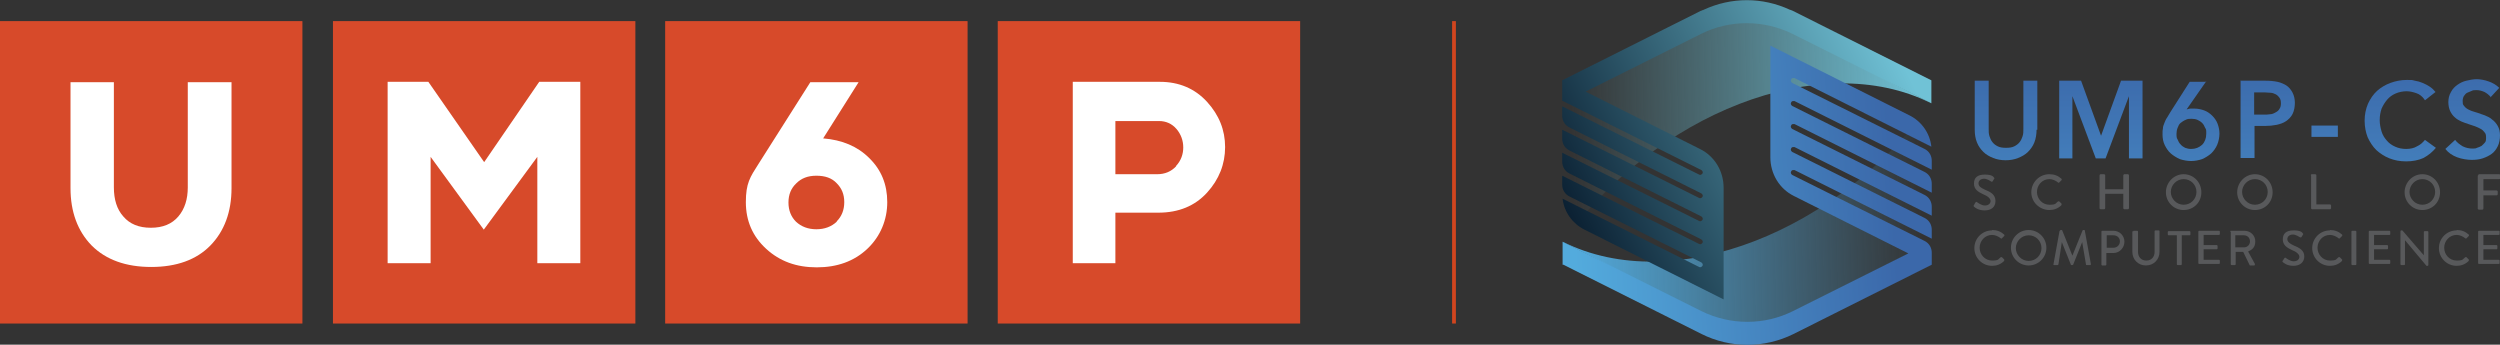 <?xml version="1.0" encoding="UTF-8"?>
<svg id="Layer_2" data-name="Layer 2" xmlns="http://www.w3.org/2000/svg" xmlns:xlink="http://www.w3.org/1999/xlink" viewBox="0 0 663 91.4">
  <rect x="0" y="0" width="663" height="91.4" fill="#333333" stroke="none"/>
  <defs>
    <style>
      .cls-1 {
        fill: #d1451e;
      }

      .cls-1, .cls-2, .cls-3, .cls-4, .cls-5, .cls-6, .cls-7, .cls-8, .cls-9, .cls-10, .cls-11, .cls-12, .cls-13, .cls-14, .cls-15 {
        stroke-width: 0px;
      }

      .cls-2 {
        fill: url(#linear-gradient);
      }

      .cls-3 {
        fill: url(#linear-gradient-11);
      }

      .cls-4 {
        fill: url(#linear-gradient-10);
      }

      .cls-5 {
        fill: #58595b;
      }

      .cls-6 {
        fill: #d74a2a;
      }

      .cls-7 {
        fill: url(#linear-gradient-4);
      }

      .cls-8 {
        fill: url(#linear-gradient-2);
      }

      .cls-9 {
        fill: url(#linear-gradient-3);
      }

      .cls-10 {
        fill: url(#linear-gradient-8);
      }

      .cls-11 {
        fill: url(#linear-gradient-9);
      }

      .cls-12 {
        fill: url(#linear-gradient-7);
      }

      .cls-13 {
        fill: url(#linear-gradient-5);
      }

      .cls-14 {
        fill: url(#linear-gradient-6);
      }

      .cls-15 {
        fill: #fff;
      }
    </style>
    <linearGradient id="linear-gradient" x1="2579.1" y1="6483.5" x2="2485.7" y2="6486.1" gradientTransform="translate(-2069 -6452.4)" gradientUnits="userSpaceOnUse">
      <stop offset="0" stop-color="#70c2d6"/>
      <stop offset="1" stop-color="#70c2d6" stop-opacity="0"/>
    </linearGradient>
    <linearGradient id="linear-gradient-2" x1="-7930.9" y1="-3005.1" x2="-8024.3" y2="-3002.5" gradientTransform="translate(-7514.5 -2944.7) rotate(-180)" gradientUnits="userSpaceOnUse">
      <stop offset="0" stop-color="#53abdd"/>
      <stop offset="1" stop-color="#53abdd" stop-opacity="0"/>
    </linearGradient>
    <linearGradient id="linear-gradient-3" x1="-8019" y1="-2961.1" x2="-7907.5" y2="-3015.8" gradientTransform="translate(-7514.5 -2944.7) rotate(-180)" gradientUnits="userSpaceOnUse">
      <stop offset="0" stop-color="#70c2d6"/>
      <stop offset=".8" stop-color="#091d2f"/>
    </linearGradient>
    <linearGradient id="linear-gradient-4" x1="-7931.2" y1="-2999.7" x2="-8016.3" y2="-2994.1" gradientTransform="translate(-7514.5 -2944.7) rotate(-180)" gradientUnits="userSpaceOnUse">
      <stop offset="0" stop-color="#53abdd"/>
      <stop offset="1" stop-color="#3b68aa"/>
    </linearGradient>
    <linearGradient id="linear-gradient-5" x1="531.8" y1="100.5" x2="531.8" y2="16" gradientTransform="matrix(1,0,0,1,0,0)" xlink:href="#linear-gradient-4"/>
    <linearGradient id="linear-gradient-6" x1="557.3" y1="100.5" x2="557.3" y2="16" gradientTransform="matrix(1,0,0,1,0,0)" xlink:href="#linear-gradient-4"/>
    <linearGradient id="linear-gradient-7" x1="581.2" y1="100.5" x2="581.2" y2="16" gradientTransform="matrix(1,0,0,1,0,0)" xlink:href="#linear-gradient-4"/>
    <linearGradient id="linear-gradient-8" x1="601.3" y1="100.5" x2="601.3" y2="16" gradientTransform="matrix(1,0,0,1,0,0)" xlink:href="#linear-gradient-4"/>
    <linearGradient id="linear-gradient-9" x1="616.5" y1="100.5" x2="616.5" y2="16" gradientTransform="matrix(1,0,0,1,0,0)" xlink:href="#linear-gradient-4"/>
    <linearGradient id="linear-gradient-10" x1="636.5" y1="100.5" x2="636.5" y2="16" gradientTransform="matrix(1,0,0,1,0,0)" xlink:href="#linear-gradient-4"/>
    <linearGradient id="linear-gradient-11" x1="655.7" y1="100.5" x2="655.7" y2="16" gradientTransform="matrix(1,0,0,1,0,0)" xlink:href="#linear-gradient-4"/>
  </defs>
  <g id="Layer_1-2" data-name="Layer 1">
    <g>
      <g>
        <path class="cls-2" d="M512.2,27.4c-29.8-14.9-73.4,3.1-97.8,36.7,0-27.4,0-42.8,0-42.8L463.3,2l48.9,25.4Z"/>
        <path class="cls-8" d="M414.4,64.1c29.8,14.9,73.4-3.1,97.8-36.7,0,27.4,0,42.8,0,42.8l-48.9,19.3-48.9-25.4Z"/>
        <path class="cls-9" d="M451.5,64.4c.2-.3,0-.7-.3-.9l-35-17.5c-1.2-.6-1.9-1.8-1.9-3.1v-2.4s36.3,18.1,36.3,18.1c.3.2.7,0,.9-.3.2-.3,0-.7-.3-.9l-35-17.5c-1.2-.6-1.9-1.8-1.9-3.1v-2.4s36.3,18.1,36.3,18.1c.3.2.7,0,.9-.3.2-.3,0-.7-.3-.9l-35-17.5c-1.2-.6-1.9-1.8-1.9-3.1v-2.5s36.3,18.1,36.3,18.1c.3.2.7,0,.9-.3.2-.3,0-.7-.3-.9l-36.9-18.4v-5.4s36.7-18.4,36.7-18.4c.1,0,.3-.1.5-.2,0,0,.2,0,.3-.1,7.3-3.4,15.6-3.4,22.9,0,0,0,.2,0,.3.1.1,0,.3.1.5.2l36.7,18.4v6.1s-36.8-18.4-36.8-18.4c-7.7-3.8-16.7-3.8-24.3,0l-30.6,15.3,30.3,15.2c3.9,1.9,6.3,5.9,6.3,10.3v29.6s-36.9-18.5-36.9-18.5c-3.2-1.6-5.4-4.7-5.8-8.2l36.2,18.1c.3.2.7,0,.9-.3.2-.3,0-.7-.3-.9l-35-17.5c-1.2-.6-1.9-1.8-1.9-3.1v-2.4s36.3,18.1,36.3,18.1c.3.2.7,0,.9-.3Z"/>
        <path class="cls-7" d="M414.4,70.2v-6.1s36.8,18.4,36.8,18.4c7.7,3.8,16.7,3.8,24.3,0l30.6-15.3-30.3-15.2c-3.9-1.9-6.3-5.9-6.3-10.3V12.1s36.9,18.5,36.9,18.5c3.2,1.6,5.4,4.7,5.8,8.3l-36.3-18.2c-.1,0-.2,0-.3,0-.3,0-.5.1-.6.4-.2.3,0,.7.3.9l35.1,17.5c1.2.6,1.9,1.8,1.9,3.1v2.4s-36.4-18.2-36.4-18.2c-.1,0-.2,0-.3,0-.3,0-.5.1-.6.4-.2.3,0,.7.3.9l35.1,17.5c1.2.6,1.9,1.8,1.9,3.1v2.4s-36.4-18.2-36.4-18.2c-.1,0-.2,0-.3,0-.3,0-.5.1-.6.4-.2.3,0,.7.3.9l35.1,17.5c1.2.6,1.9,1.8,1.9,3.1v2.4s-36.4-18.2-36.4-18.2c-.1,0-.2,0-.3,0-.3,0-.5.1-.6.4-.2.3,0,.7.3.9l35.1,17.5c1.2.6,1.9,1.8,1.9,3.1v2.4s-36.4-18.2-36.4-18.2c-.1,0-.2,0-.3,0-.3,0-.5.1-.6.4-.2.3,0,.7.3.9l35.1,17.5c1.2.6,1.9,1.8,1.9,3.1v3.2s-36.7,18.4-36.7,18.4c-7.7,3.8-16.7,3.8-24.3,0l-36.7-18.4Z"/>
      </g>
      <g>
        <g>
          <rect class="cls-6" y="5.6" width="80.2" height="80.2"/>
          <path class="cls-15" d="M61.4,21.8v28.1c0,6.3-1.9,11.4-5.6,15.2-3.7,3.8-9,5.7-15.7,5.7s-12-1.9-15.8-5.7c-3.7-3.8-5.6-8.9-5.6-15.2v-28.1h11.5v27.9c0,3.2.8,5.8,2.5,7.7,1.7,2,4.1,3,7.3,3s5.6-1,7.3-3c1.7-2,2.5-4.6,2.5-7.7v-27.9h11.5Z"/>
          <rect class="cls-6" x="88.3" y="5.6" width="80.2" height="80.2"/>
          <rect class="cls-6" x="176.4" y="5.6" width="80.2" height="80.2"/>
          <rect class="cls-6" x="264.6" y="5.6" width="80.2" height="80.2"/>
          <polygon class="cls-15" points="153.9 21.7 153.9 69.8 142.5 69.8 142.5 41.6 128.3 60.9 114.2 41.6 114.2 69.8 102.8 69.8 102.8 21.7 113.6 21.7 128.4 43 143 21.7 153.9 21.7"/>
          <path class="cls-15" d="M221.9,58.7c1.3-1.3,2-3,2-5.1s-.7-3.7-2-5c-1.3-1.4-3.1-2-5.4-2s-4,.7-5.3,2c-1.4,1.3-2.1,3-2.1,5.1s.7,3.8,2,5.1c1.4,1.3,3.2,2,5.4,2s4-.7,5.4-2M230.5,41.9c3.2,3.1,4.8,7,4.8,11.7s-1.8,9.1-5.3,12.4-8,4.9-13.4,4.9-9.8-1.6-13.4-4.9c-3.6-3.3-5.4-7.4-5.4-12.4s1.1-6.6,3.4-10.2l13.7-21.6h12.8l-9.4,14.9c5,.4,9.1,2.1,12.2,5.2"/>
          <path class="cls-15" d="M311.9,44c1.3-1.4,1.9-3.1,1.9-4.9s-.6-3.5-1.8-4.9c-1.2-1.4-2.8-2.1-4.6-2.1h-11.6v14.1h11.1c2,0,3.7-.7,5-2.1M320.1,27c3.2,3.5,4.8,7.5,4.8,12s-1.6,8.6-4.8,12.1c-3.2,3.5-7.5,5.3-12.9,5.3h-11.4v13.4h-11.3V21.7h23.1c5.1,0,9.3,1.8,12.5,5.3"/>
        </g>
        <rect class="cls-1" x="385.1" y="5.6" width="1" height="80.2"/>
      </g>
      <g>
        <g>
          <g>
            <path class="cls-13" d="M540.1,34.4c0,1.2-.2,2.4-.6,3.4-.4,1-1,1.8-1.7,2.5-.7.7-1.6,1.2-2.6,1.6-1,.4-2.1.6-3.3.6s-2.3-.2-3.3-.6c-1-.4-1.9-.9-2.6-1.6-.7-.7-1.3-1.5-1.7-2.5-.4-1-.6-2.1-.6-3.4v-13h3.7v12.9c0,.6,0,1.2.2,1.8s.4,1.1.8,1.6c.4.5.8.8,1.4,1.1.6.3,1.3.4,2.2.4s1.6-.1,2.2-.4c.6-.3,1.1-.7,1.4-1.1.4-.5.6-1,.8-1.6.2-.6.2-1.2.2-1.8v-12.9h3.7v13Z"/>
            <path class="cls-14" d="M546.2,21.4h5.7l5.3,14.6h0l5.3-14.6h5.7v20.6h-3.6v-16.5h0l-6.2,16.5h-2.6l-6.2-16.5h0v16.5h-3.5v-20.6Z"/>
            <path class="cls-12" d="M585.2,21.4l-5.3,7.6h0c.3,0,.6-.2,1-.2.4,0,.8,0,1.1,0,.9,0,1.8.2,2.6.5s1.5.8,2.1,1.4c.6.6,1.1,1.3,1.4,2.1.3.8.5,1.7.5,2.6s-.2,2.1-.6,3-.9,1.6-1.6,2.3c-.7.6-1.5,1.1-2.4,1.5-.9.3-1.9.5-2.9.5s-2.1-.2-3-.5c-.9-.4-1.7-.9-2.4-1.5s-1.2-1.4-1.6-2.2-.6-1.8-.6-2.8,0-1.1.1-1.6c0-.5.2-1,.4-1.5.2-.5.4-1,.7-1.4.3-.5.6-1,.9-1.5l5.1-8h4.2ZM577.2,35.5c0,.5,0,1.1.3,1.5.2.5.4.9.8,1.3.3.4.8.7,1.2.9.5.2,1,.3,1.6.3,1.2,0,2.1-.4,2.9-1.1.7-.7,1.1-1.7,1.1-2.9s0-1.1-.3-1.6c-.2-.5-.4-.9-.8-1.3s-.8-.6-1.2-.8-1-.3-1.6-.3-1.1,0-1.6.3c-.5.2-.9.5-1.3.8s-.6.8-.8,1.3c-.2.5-.3,1.1-.3,1.7Z"/>
            <path class="cls-10" d="M594.1,21.4h6.7c1.2,0,2.2.1,3.2.3.9.2,1.8.6,2.4,1s1.2,1.1,1.6,1.9c.4.8.6,1.7.6,2.7s-.2,2.1-.6,2.9c-.4.8-1,1.4-1.7,1.9-.7.5-1.6.8-2.5,1-1,.2-2,.3-3.1.3h-2.8v8.5h-3.7v-20.6ZM600.3,30.4c.6,0,1.2,0,1.7-.1.5,0,1-.2,1.5-.5.4-.2.8-.5,1-.9.3-.4.4-.9.4-1.5s-.1-1.1-.4-1.5-.6-.7-1-.9c-.4-.2-.9-.4-1.4-.4-.5,0-1.1-.1-1.6-.1h-2.7v5.9h2.6Z"/>
            <path class="cls-11" d="M620,36.3h-7v-3h7v3Z"/>
            <path class="cls-4" d="M642.9,26.3c-.5-.7-1.2-1.3-2.1-1.6-.9-.3-1.7-.5-2.6-.5s-2,.2-2.9.6c-.9.4-1.6.9-2.2,1.6-.6.7-1.1,1.5-1.5,2.4-.3.9-.5,1.9-.5,3s.2,2.1.5,3.1.8,1.7,1.4,2.4c.6.7,1.3,1.2,2.2,1.6.9.4,1.8.6,2.9.6s2.1-.2,2.9-.7c.9-.4,1.5-1,2.1-1.7l2.9,2.1c-.9,1.1-2,2-3.3,2.7-1.3.6-2.9.9-4.6.9s-3.1-.3-4.4-.8c-1.3-.5-2.5-1.3-3.5-2.2-1-1-1.7-2.1-2.3-3.4-.5-1.3-.8-2.8-.8-4.4s.3-3.1.9-4.5c.6-1.3,1.4-2.5,2.4-3.4,1-.9,2.2-1.6,3.5-2.1,1.4-.5,2.8-.8,4.4-.8s1.3,0,2.1.2c.7.1,1.4.3,2.1.6.7.3,1.3.6,1.9,1,.6.4,1.1.9,1.5,1.4l-2.8,2.2Z"/>
            <path class="cls-3" d="M660.5,25.7c-.4-.5-.9-.9-1.6-1.3-.7-.3-1.4-.5-2.1-.5s-.9,0-1.3.2-.8.3-1.2.5-.6.5-.9.9c-.2.4-.3.8-.3,1.3s0,.9.3,1.2c.2.3.5.6.8.8.3.2.7.4,1.2.6s1,.3,1.6.5c.7.2,1.3.5,2,.7.7.3,1.4.6,1.9,1.1.6.4,1.1,1,1.5,1.7.4.7.6,1.5.6,2.5s-.2,2.1-.6,2.9c-.4.8-.9,1.5-1.6,2-.7.5-1.5.9-2.4,1.2-.9.3-1.9.4-2.9.4s-2.6-.2-3.9-.7c-1.3-.5-2.3-1.2-3.1-2.2l2.6-2.4c.5.7,1.2,1.2,2,1.7.8.4,1.7.6,2.5.6s.9,0,1.3-.2c.4-.1.8-.3,1.2-.5.4-.3.6-.6.9-.9s.3-.8.3-1.4-.1-1-.4-1.3c-.3-.4-.6-.7-1-.9s-.9-.5-1.5-.7c-.6-.2-1.2-.4-1.8-.6-.6-.2-1.2-.4-1.9-.7-.6-.3-1.2-.6-1.7-1.1-.5-.4-.9-1-1.2-1.6-.3-.6-.5-1.5-.5-2.4s.2-1.9.7-2.7c.4-.8,1-1.4,1.7-1.9.7-.5,1.5-.9,2.4-1.1.9-.2,1.8-.4,2.7-.4s2.1.2,3.2.6c1.1.4,2,.9,2.8,1.7l-2.4,2.6Z"/>
          </g>
          <g>
            <path class="cls-5" d="M523.6,54.2c.1-.2.2-.4.3-.5.1-.2.3-.2.4-.1,0,0,1.1.9,2.1.9s1.5-.6,1.5-1.2-.7-1.3-2-1.8c-1.3-.6-2.4-1.3-2.4-2.8s.8-2.4,2.9-2.4,2.3.7,2.4.8c.1,0,.2.3,0,.4-.1.2-.2.3-.3.5-.1.2-.3.3-.5.1,0,0-1-.7-1.8-.7-1.1,0-1.5.7-1.5,1.2,0,.8.6,1.2,1.7,1.7,1.5.6,2.8,1.3,2.8,3s-1.2,2.5-2.9,2.5-2.6-.8-2.8-1c-.1-.1-.2-.2,0-.4Z"/>
            <path class="cls-5" d="M543.5,46.2c1.3,0,2.3.4,3.2,1.2.1.1.1.3,0,.4l-.6.6c0,.1-.2.1-.3,0-.6-.5-1.5-.9-2.3-.9-1.9,0-3.3,1.6-3.3,3.4s1.4,3.4,3.3,3.4,1.6-.4,2.3-.9c.1,0,.2,0,.3,0l.6.6c.1,0,0,.3,0,.4-.9.9-2,1.3-3.2,1.3-2.6,0-4.8-2.1-4.8-4.7s2.1-4.8,4.8-4.8Z"/>
            <path class="cls-5" d="M556.8,46.5c0-.1.1-.3.3-.3h.9c.1,0,.3.1.3.3v3.7h4.8v-3.7c0-.1.1-.3.3-.3h.9c.1,0,.3.1.3.3v8.7c0,.1-.1.3-.3.3h-.9c-.1,0-.3-.1-.3-.3v-3.8h-4.8v3.8c0,.1-.1.3-.3.3h-.9c-.1,0-.3-.1-.3-.3v-8.7Z"/>
            <path class="cls-5" d="M579.1,46.2c2.6,0,4.7,2.1,4.7,4.8s-2.1,4.7-4.7,4.7-4.7-2.1-4.7-4.7,2.1-4.8,4.7-4.8ZM579.1,54.3c1.9,0,3.4-1.5,3.4-3.4s-1.5-3.4-3.4-3.4-3.4,1.6-3.4,3.4,1.5,3.4,3.4,3.4Z"/>
            <path class="cls-5" d="M598,46.2c2.6,0,4.7,2.1,4.7,4.8s-2.1,4.7-4.7,4.7-4.7-2.1-4.7-4.7,2.1-4.8,4.7-4.8ZM598,54.3c1.9,0,3.4-1.5,3.4-3.4s-1.5-3.4-3.4-3.4-3.4,1.6-3.4,3.4,1.5,3.4,3.4,3.4Z"/>
            <path class="cls-5" d="M612.8,46.5c0-.1.1-.3.3-.3h.9c.1,0,.3.1.3.3v7.7h3.6c.1,0,.3.1.3.3v.7c0,.1-.1.3-.3.3h-4.7c-.1,0-.3-.1-.3-.3v-8.7Z"/>
            <path class="cls-5" d="M642.4,46.2c2.6,0,4.7,2.1,4.7,4.8s-2.1,4.7-4.7,4.7-4.7-2.1-4.7-4.7,2.1-4.8,4.7-4.8ZM642.4,54.3c1.9,0,3.4-1.5,3.4-3.4s-1.5-3.4-3.4-3.4-3.4,1.6-3.4,3.4,1.5,3.4,3.4,3.4Z"/>
            <path class="cls-5" d="M657.2,46.5c0-.1.1-.3.3-.3h5.3c.1,0,.3.1.3.3v.7c0,.1-.1.3-.3.3h-4.2v3h3.5c.1,0,.3.1.3.3v.7c0,.1-.1.3-.3.3h-3.5v3.5c0,.1-.1.3-.3.3h-.9c-.1,0-.3-.1-.3-.3v-8.7Z"/>
          </g>
        </g>
        <g>
          <g>
            <path class="cls-5" d="M528.3,61c1.3,0,2.3.4,3.2,1.2.1.1.1.3,0,.4l-.6.6c0,.1-.2.1-.3,0-.6-.5-1.5-.9-2.3-.9-1.9,0-3.3,1.6-3.3,3.4s1.4,3.4,3.3,3.4,1.6-.4,2.3-.9c.1,0,.2,0,.3,0l.6.6c.1,0,0,.3,0,.4-.9.9-2,1.3-3.2,1.3-2.6,0-4.7-2.1-4.7-4.7s2.1-4.7,4.7-4.7Z"/>
            <path class="cls-5" d="M538,61c2.6,0,4.7,2.1,4.7,4.7s-2.1,4.7-4.7,4.7-4.7-2.1-4.7-4.7,2.1-4.7,4.7-4.7ZM538,69.2c1.9,0,3.4-1.5,3.4-3.4s-1.5-3.4-3.4-3.4-3.4,1.6-3.4,3.4,1.5,3.4,3.4,3.4Z"/>
            <path class="cls-5" d="M546.3,61.2c0-.1.1-.2.2-.2h.2c0,0,.2,0,.2.1l2.7,6.7h0l2.7-6.7c0,0,.1-.1.2-.1h.2c.1,0,.2,0,.2.2l1.6,8.8c0,.2,0,.3-.2.3h-.9c-.1,0-.2,0-.2-.2l-1-5.9h0l-2.4,6c0,0-.1.1-.2.1h-.2c-.1,0-.2,0-.2-.1l-2.4-6h0l-.9,5.9c0,0-.1.2-.2.2h-.9c-.2,0-.3-.1-.2-.3l1.6-8.8Z"/>
            <path class="cls-5" d="M557.3,61.4c0-.1.1-.2.2-.2h3c1.6,0,2.9,1.3,2.9,2.9s-1.3,3-2.9,3h-1.9v3.1c0,.1-.1.2-.2.2h-.9c-.1,0-.2-.1-.2-.2v-8.7ZM560.5,65.7c.9,0,1.7-.7,1.7-1.7s-.8-1.6-1.7-1.6h-1.8v3.3h1.8Z"/>
            <path class="cls-5" d="M565.7,61.4c0-.1.1-.2.2-.2h.9c.1,0,.2.1.2.2v5.4c0,1.3.8,2.3,2.2,2.3s2.2-1,2.2-2.3v-5.5c0-.1.1-.2.2-.2h.9c.1,0,.2.1.2.2v5.5c0,2-1.5,3.6-3.6,3.6s-3.6-1.6-3.6-3.6v-5.5Z"/>
            <path class="cls-5" d="M577.2,62.4h-2.1c-.1,0-.2-.1-.2-.2v-.7c0-.1.1-.2.2-.2h5.6c.1,0,.2.1.2.2v.7c0,.1-.1.2-.2.2h-2.1v7.7c0,.1-.1.2-.2.2h-.9c-.1,0-.2-.1-.2-.2v-7.7Z"/>
            <path class="cls-5" d="M583,61.4c0-.1.1-.2.2-.2h5.3c.1,0,.2.1.2.2v.7c0,.1-.1.2-.2.2h-4.1v2.7h3.5c.1,0,.2.1.2.2v.7c0,.1-.1.2-.2.2h-3.5v2.8h4.1c.1,0,.2.1.2.2v.7c0,.1-.1.2-.2.2h-5.3c-.1,0-.2-.1-.2-.2v-8.7Z"/>
            <path class="cls-5" d="M591.4,61.4c0-.1.1-.2.2-.2h3.6c1.6,0,2.9,1.2,2.9,2.8s-.8,2.2-1.9,2.7l1.8,3.3c0,.2,0,.4-.2.4h-1c-.1,0-.2,0-.2-.1l-1.7-3.5h-2v3.3c0,.1-.1.2-.2.2h-.9c-.1,0-.2-.1-.2-.2v-8.7ZM595.1,65.6c.9,0,1.6-.7,1.6-1.6s-.7-1.6-1.6-1.6h-2.3v3.2h2.3Z"/>
          </g>
          <g>
            <path class="cls-5" d="M605.5,69c.1-.2.2-.4.3-.5.1-.2.3-.2.4-.1,0,0,1.1.9,2.1.9s1.5-.6,1.5-1.2-.7-1.3-2-1.8c-1.3-.6-2.4-1.3-2.4-2.8s.8-2.4,2.9-2.4,2.3.7,2.4.8c.1,0,.2.2,0,.4-.1.2-.2.3-.3.5-.1.2-.3.2-.5.1,0,0-1-.7-1.8-.7-1.1,0-1.5.7-1.5,1.2,0,.7.6,1.2,1.7,1.7,1.5.6,2.8,1.3,2.8,2.9s-1.2,2.5-2.9,2.5-2.6-.8-2.8-1c-.1-.1-.2-.2,0-.4Z"/>
            <path class="cls-5" d="M617.9,61c1.3,0,2.3.4,3.2,1.2.1.1.1.3,0,.4l-.6.6c0,.1-.2.1-.3,0-.6-.5-1.5-.9-2.3-.9-1.9,0-3.3,1.6-3.3,3.4s1.4,3.4,3.3,3.4,1.6-.4,2.3-.9c.1,0,.2,0,.3,0l.6.6c.1,0,0,.3,0,.4-.9.9-2,1.3-3.2,1.3-2.6,0-4.7-2.1-4.7-4.7s2.1-4.7,4.7-4.7Z"/>
            <path class="cls-5" d="M623.6,61.4c0-.1.1-.2.2-.2h.9c.1,0,.2.1.2.2v8.7c0,.1-.1.2-.2.2h-.9c-.1,0-.2-.1-.2-.2v-8.7Z"/>
            <path class="cls-5" d="M628.2,61.4c0-.1.1-.2.2-.2h5.3c.1,0,.2.1.2.2v.7c0,.1-.1.2-.2.2h-4.1v2.7h3.5c.1,0,.2.1.2.2v.7c0,.1-.1.2-.2.2h-3.5v2.8h4.1c.1,0,.2.1.2.2v.7c0,.1-.1.2-.2.2h-5.3c-.1,0-.2-.1-.2-.2v-8.7Z"/>
            <path class="cls-5" d="M636.6,61.3c0-.1.1-.2.2-.2h.3l5.7,6.6h0v-6.2c0-.1.1-.2.2-.2h.8c.1,0,.2.1.2.2v8.8c0,.1-.1.2-.2.2h-.3l-5.7-6.8h0v6.4c0,.1-.1.2-.2.2h-.8c-.1,0-.2-.1-.2-.2v-8.8Z"/>
            <path class="cls-5" d="M651.5,61c1.3,0,2.3.4,3.2,1.2.1.1.1.3,0,.4l-.6.6c0,.1-.2.1-.3,0-.6-.5-1.5-.9-2.3-.9-1.9,0-3.3,1.6-3.3,3.4s1.4,3.4,3.3,3.4,1.6-.4,2.3-.9c.1,0,.2,0,.3,0l.6.6c.1,0,0,.3,0,.4-.9.9-2,1.3-3.2,1.3-2.6,0-4.7-2.1-4.7-4.7s2.1-4.7,4.7-4.7Z"/>
            <path class="cls-5" d="M657.2,61.4c0-.1.1-.2.2-.2h5.3c.1,0,.2.1.2.2v.7c0,.1-.1.2-.2.2h-4.1v2.7h3.5c.1,0,.2.1.2.2v.7c0,.1-.1.2-.2.2h-3.5v2.8h4.1c.1,0,.2.1.2.2v.7c0,.1-.1.2-.2.2h-5.3c-.1,0-.2-.1-.2-.2v-8.7Z"/>
          </g>
        </g>
      </g>
    </g>
  </g>
</svg>
